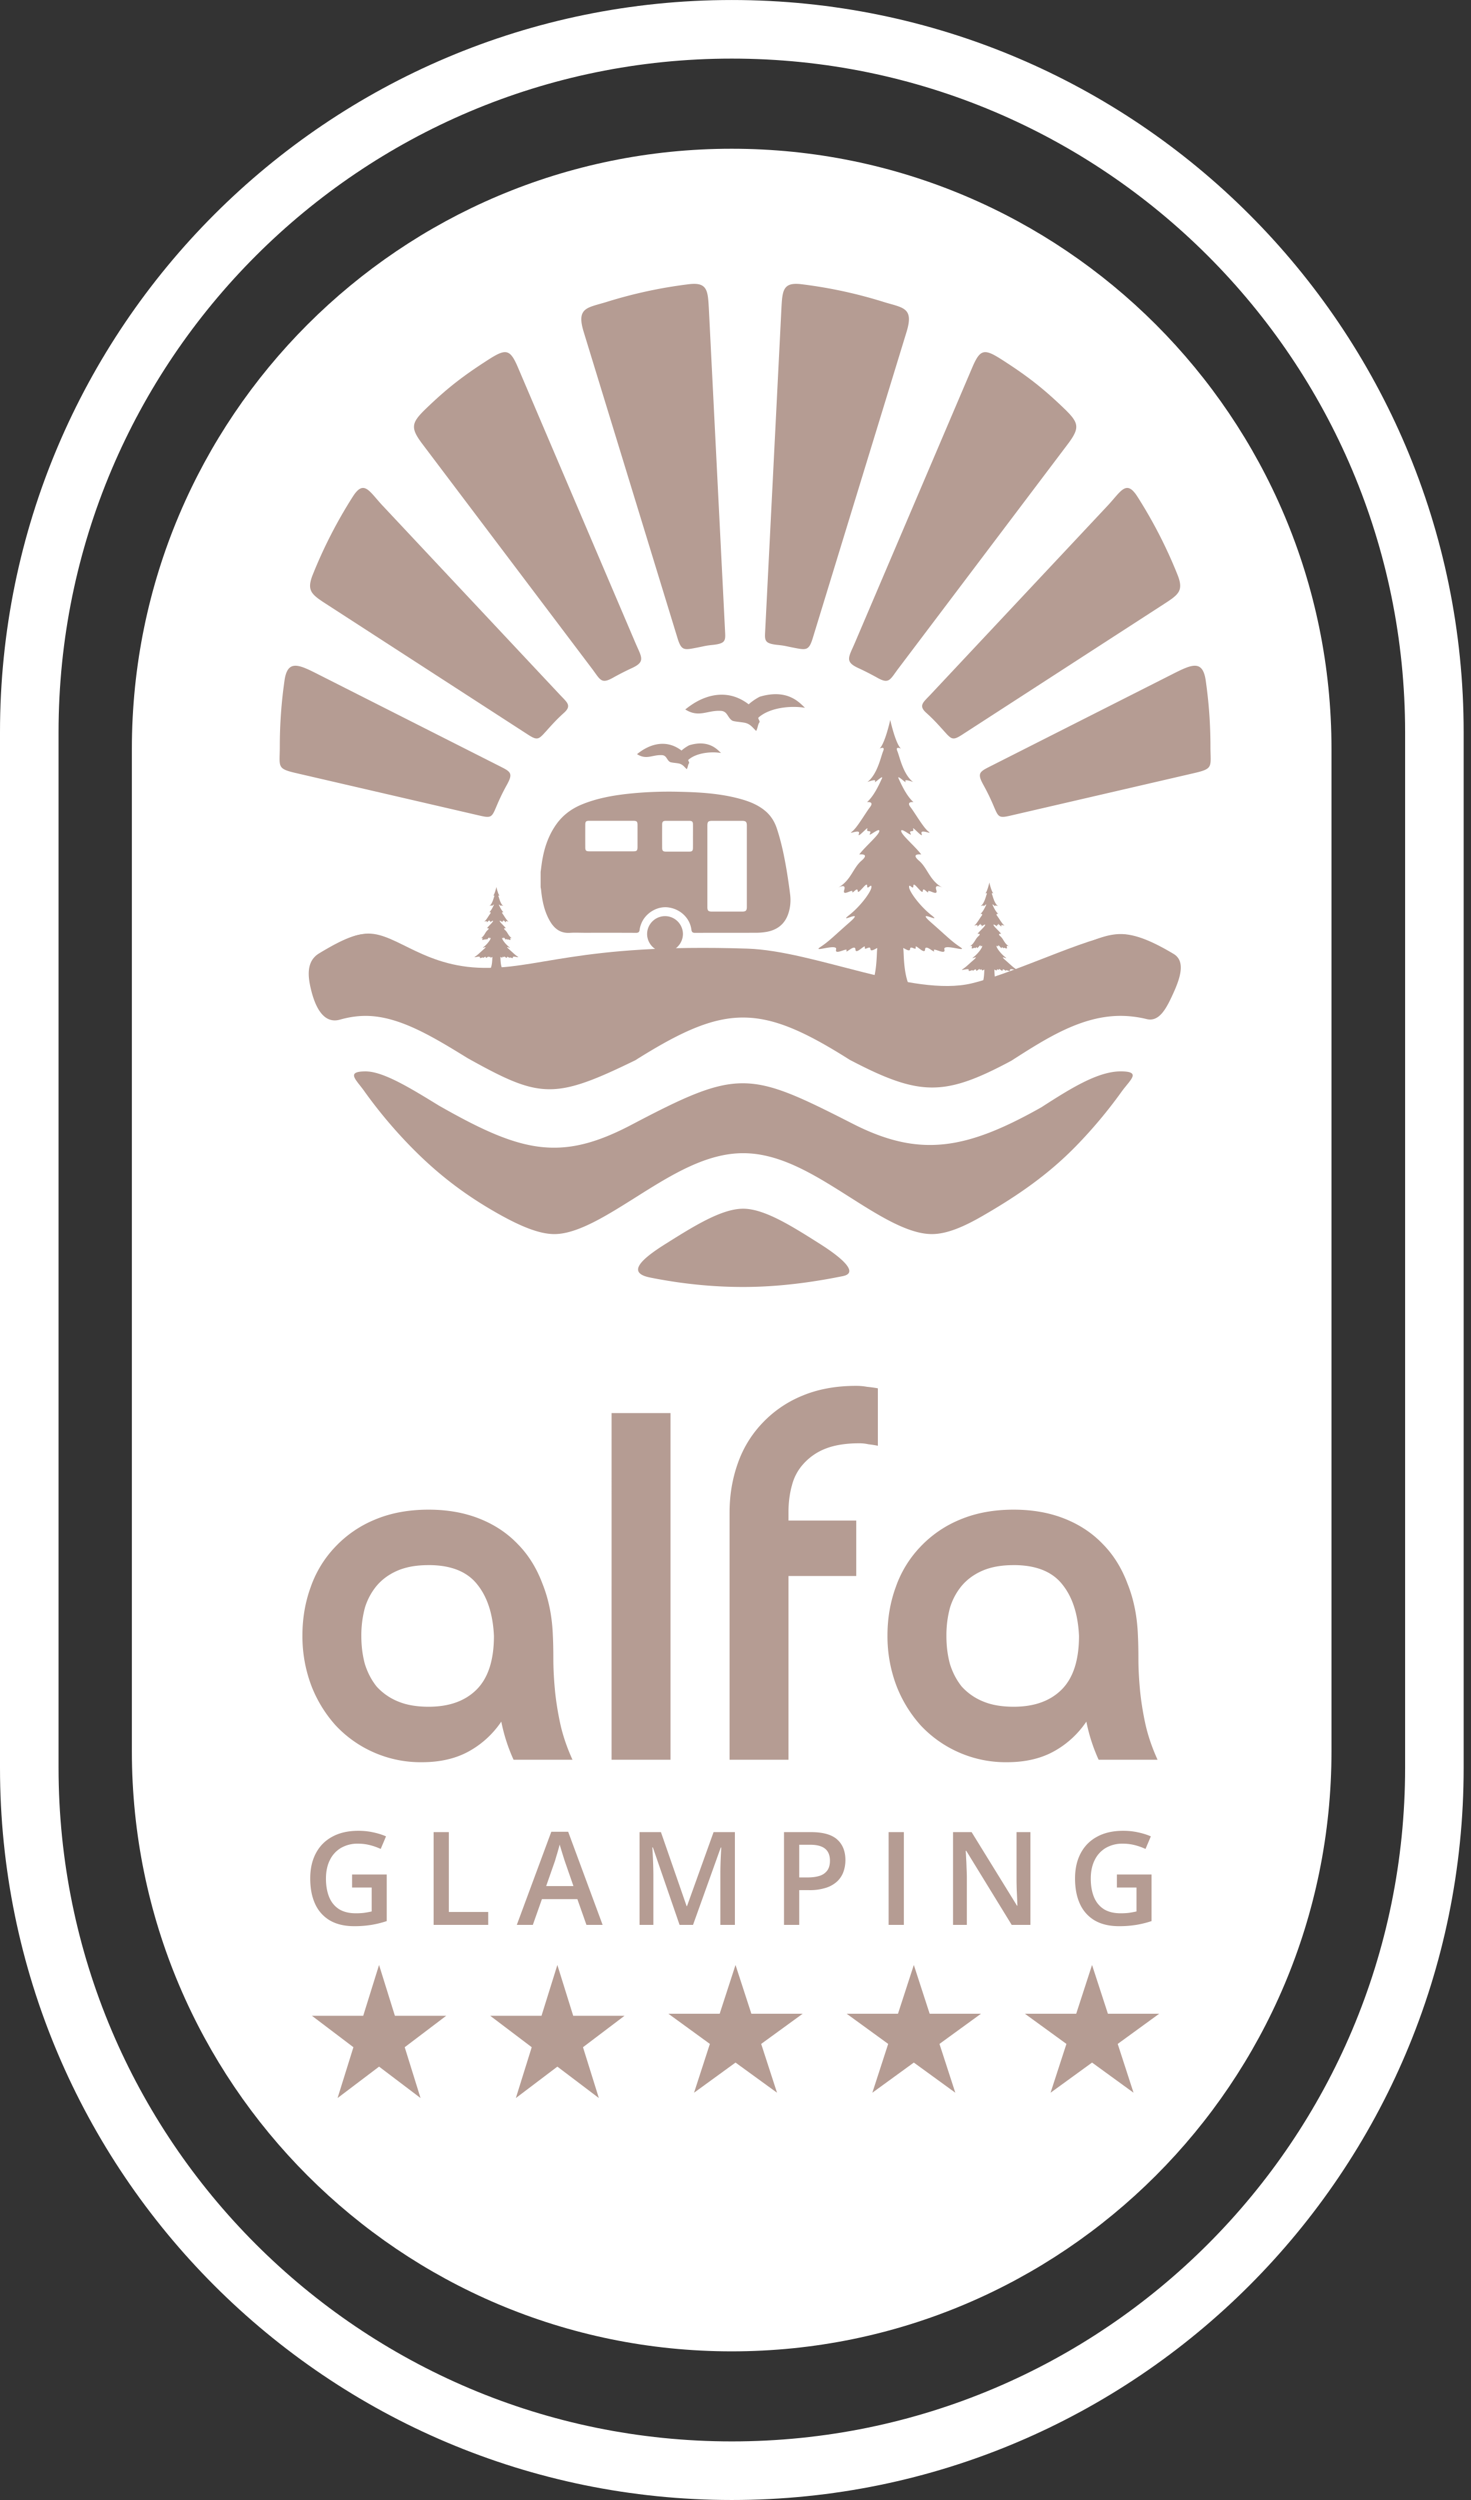 <svg width="83" height="141" fill="none" xmlns="http://www.w3.org/2000/svg"><rect width="100%" height="100%" fill="#333333" stroke="none"/><path d="M1.652 41.293c0-21.893 17.748-39.64 39.641-39.64 21.893 0 39.641 17.747 39.641 39.64v58.414c0 21.893-17.748 39.641-39.64 39.641-21.894 0-39.642-17.748-39.642-39.641V41.293z" stroke="#fff" stroke-width="3.304"/><path d="M7.441 42.232c0-18.691 15.152-33.843 33.844-33.843 18.69 0 33.843 15.152 33.843 33.843v56.542c0 18.691-15.152 33.843-33.843 33.843-18.692 0-33.844-15.152-33.844-33.843V42.232z" fill="#fff"/><path d="M21.388 110.824l.894 2.867h2.894l-2.34 1.772.893 2.867-2.34-1.772-2.342 1.772.894-2.867-2.34-1.772h2.893l.894-2.867zm20.113 0l.895 2.752h2.893l-2.34 1.701.894 2.753-2.342-1.701-2.34 1.701.893-2.753-2.34-1.701h2.893l.894-2.752zm10.061 0l.894 2.752h2.894l-2.341 1.701.894 2.753-2.341-1.701-2.341 1.701.894-2.753-2.341-1.701h2.894l.894-2.752zm10.056 0l.895 2.752h2.893l-2.34 1.701.893 2.753-2.34-1.701-2.342 1.701.895-2.753-2.342-1.701h2.894l.894-2.752zm-30.169 0l.894 2.867h2.894l-2.342 1.772.895 2.867-2.341-1.772-2.342 1.772.895-2.867-2.341-1.772h2.893l.895-2.867z" fill="#B59C93"/><path fill-rule="evenodd" clip-rule="evenodd" d="M38.666 40.012l.092-.07c.178-.138.354-.257.527-.354.177-.1.361-.185.55-.25.832-.29 1.658-.19 2.409.386.177-.161.39-.305.618-.426 1.61-.488 2.29.383 2.56.623-.798-.135-1.983-.016-2.62.545-.063.054.101.207.046.279-.09.12-.09.327-.183.482-.245-.243-.356-.42-.706-.474-.255-.04-.572-.062-.65-.114-.268-.175-.259-.529-.644-.547-.773-.038-1.233.407-2-.08zm-2.723 2.522l.064-.05c.125-.096.25-.18.37-.247.125-.07.254-.13.386-.176.584-.203 1.164-.133 1.691.27.124-.113.274-.213.434-.298 1.13-.342 1.608.269 1.797.437-.56-.095-1.392-.012-1.84.381-.043.039.072.146.033.196-.063.085-.063.23-.128.338-.172-.17-.25-.295-.496-.333-.179-.027-.401-.043-.456-.079-.188-.123-.182-.37-.452-.383-.543-.027-.865.285-1.403-.056zm28.76 14.944a6.234 6.234 0 00-1.471-.183c-2.223 0-4.197 1.267-6.17 2.532-2.966 1.588-4.453 1.92-6.843 1.007-.67-.253-1.41-.609-2.273-1.06-5.057-3.202-7.033-3.165-12.098.024-1.292.629-2.282 1.076-3.13 1.341-2.164.68-3.39.18-6.323-1.453-1.975-1.214-3.883-2.387-5.76-2.39h-.005c-.488 0-.969.077-1.444.211-.881.25-1.352-.61-1.602-1.557-.221-.835-.33-1.725.422-2.18 1.02-.617 1.941-1.09 2.624-1.09h.005c.992.002 2.531.948 4.121 1.926 2.107 1.295 4.295 2.64 6.522 2.64h.006c1.224-.001 2.405-.407 3.56-.988 6.964-3.491 7.018-3.635 14.007-.059 1.198.613 2.43 1.047 3.73 1.047 2.222 0 4.197-1.268 6.169-2.534 1.58-1.015 3.165-2.031 4.482-2.031.9 0 1.922.485 2.985 1.118.683.407.392 1.331-.02 2.234-.365.799-.768 1.622-1.494 1.445zm-1.426 4.105a26.723 26.723 0 01-2.522 3.014c-1.593 1.643-3.344 2.847-5.314 3.981-1.016.588-1.996 1.025-2.86 1.025-1.346 0-3.003-1.05-4.635-2.085-1.965-1.245-3.908-2.478-6.011-2.478h-.006c-2.106 0-4.088 1.247-6.08 2.502-1.63 1.025-3.273 2.06-4.565 2.061h-.006c-.882 0-1.962-.477-3.09-1.105-2.097-1.172-3.773-2.49-5.442-4.279a26.735 26.735 0 01-2.212-2.706c-.444-.623-1.04-1.086.096-1.086h.005c.06 0 .126.006.192.011.992.109 2.439.997 3.93 1.913 4.635 2.642 6.857 3.199 10.873 1.088 6.041-3.18 6.622-3.047 12.492-.056 3.751 1.91 6.36 1.477 10.628-.927 1.58-1.014 3.164-2.03 4.482-2.03 1.204.001.538.468.045 1.157zm-15.715 10.39c-1.822.368-3.7.613-5.633.613-1.792 0-3.542-.192-5.235-.53-1.156-.23-.846-.826.817-1.873 1.603-1.008 3.198-2.012 4.418-2.012h.006c1.198.001 2.758.99 4.336 1.989 1.27.805 2.19 1.63 1.29 1.812z" fill="#B59C93"/><path d="M54.821 55.463c2.656-.632 7.334-3.014 8.694-2.75 1.36.263-.063 1.138-.063 1.138l-5.533 3.983-8.851-.284-6.228-2.371-9.01 3.445-10.432-1.991-4.553-3.13c.232-.21.727-.67 1.613-.822 1.675-.287 3.16 1.739 6.512 1.897 3.35.158 5.532-1.391 15.206-1.075 3.782.124 9.326 2.75 12.645 1.96z" fill="#B59C93"/><path fill-rule="evenodd" clip-rule="evenodd" d="M43.877 36.373c.436.047.443.069.865.15.733.142.894.198 1.116-.529l5.296-17.282c.425-1.39-.22-1.346-1.32-1.69a26.157 26.157 0 00-4.623-.993c-1.048-.127-1.067.366-1.122 1.406l-.922 18.299c-.023.449.064.569.71.64zm4.552 1.306c.37.17.727.354 1.08.55.663.372.708.103 1.177-.519l9.571-12.672c.693-.924.622-1.194-.222-2.006-1.216-1.17-2.112-1.852-3.49-2.737-1.005-.644-1.236-.629-1.69.44l-6.62 15.522c-.346.808-.59 1.06.194 1.422zm3.84 2.53c.402.363.636.624.999 1.027.421.469.49.546 1.028.196l11.42-7.39c.802-.52 1.079-.738.721-1.634a26.435 26.435 0 00-2.259-4.398c-.628-.985-.917-.31-1.67.498l-9.99 10.652c-.43.46-.715.63-.249 1.05zm3.206 4.037c.252.458.402.769.608 1.253.247.586.287.653.913.507l10.383-2.403c1.111-.256.92-.35.92-1.5 0-1.263-.092-2.505-.267-3.722-.173-1.208-.811-.9-1.91-.343l-10.102 5.11c-.713.365-.925.408-.545 1.098zM40.21 36.373c-.436.047-.442.069-.866.15-.734.142-.893.198-1.115-.529l-5.297-17.282c-.423-1.39.218-1.346 1.32-1.69 1.488-.463 3.035-.8 4.623-.993 1.047-.127 1.067.366 1.123 1.406l.92 18.299c.023.449-.064.569-.708.64zm-4.553 1.306c-.369.17-.728.354-1.079.55-.664.372-.709.103-1.178-.519l-9.57-12.672c-.694-.924-.622-1.194.221-2.006 1.216-1.17 2.112-1.852 3.49-2.737 1.004-.644 1.236-.629 1.689.44l6.622 15.522c.345.808.59 1.06-.195 1.422zm-3.841 2.53c-.402.363-.636.624-.998 1.027-.422.469-.491.546-1.029.196l-11.42-7.39c-.8-.52-1.078-.738-.72-1.634a26.487 26.487 0 012.258-4.398c.628-.985.918-.31 1.672.498l9.99 10.652c.429.46.713.63.247 1.05zm-3.206 4.037c-.252.458-.402.769-.607 1.253-.247.586-.286.653-.913.507l-10.383-2.403c-1.112-.256-.92-.35-.92-1.5 0-1.263.092-2.505.266-3.722.173-1.208.812-.9 1.91-.343l10.103 5.11c.713.365.925.408.544 1.098zm21.621-3.642s.287 1.312.603 1.62c0 0-.33-.169-.202.139.13.306.316 1.298.89 1.744 0 0-.53-.21-.43-.028.1.182-.517-.447-.388-.167.13.279.438.979.84 1.328 0 0-.43-.056-.172.279s.724 1.154 1.011 1.378c.287.223-.495-.19-.38.13.114.322-.565-.495-.479-.272.086.224-.274.023-.145.26.129.237-.545-.368-.531-.145.014.224.789.862 1.133 1.322 0 0-.631-.084-.129.35.502.432.589 1.12 1.35 1.538 0 0-.503-.292-.374.112.13.405-.488-.083-.459.098.029.181-.287-.307-.301-.042-.015.265-.531-.586-.531-.293s-.244-.167-.244.07c0 .237.589 1.062 1.263 1.592.674.53-.962-.415-.029.402.933.818 1.148 1.06 1.65 1.395.502.336-.99-.228-.89.134.101.362-.674-.147-.587.068.085.214-.489-.403-.503-.068-.014.336-.574-.348-.53-.12.043.228-.302-.135-.316.094-.014.228-.43-.135-.387-.027.043.107-.015 1.435.373 2.16h-2.21c.388-.725.33-2.053.373-2.16.043-.108-.373.255-.387.027-.014-.229-.359.134-.316-.094.043-.228-.516.456-.53.12-.015-.335-.589.282-.503.068.087-.215-.688.295-.588-.068.1-.361-1.392.202-.89-.134.503-.335.718-.577 1.65-1.395.933-.817-.702.128-.028-.402.674-.53 1.263-1.355 1.263-1.592 0-.237-.244.223-.244-.07 0-.293-.517.558-.53.293-.015-.265-.331.224-.302.042.028-.181-.588.307-.46-.098.13-.404-.372-.111-.372-.111.76-.42.846-1.107 1.348-1.54.503-.432-.129-.349-.129-.349.345-.46 1.12-1.099 1.134-1.322.014-.223-.66.383-.531.145.13-.237-.232-.037-.146-.26.087-.223-.593.594-.478.273.115-.32-.668.092-.38-.131.287-.224.753-1.043 1.011-1.378.258-.335-.172-.28-.172-.28.401-.348.71-1.048.839-1.327.13-.28-.488.349-.387.167.1-.181-.43.028-.43.028.573-.446.76-1.438.89-1.745.128-.307-.202-.139-.202-.139.314-.307.601-1.619.601-1.619zm5.592 9.169s.11.5.23.617c0 0-.126-.063-.077.054.05.117.12.495.34.665 0 0-.203-.079-.164-.01.038.069-.197-.17-.148-.064.049.107.167.374.32.507 0 0-.164-.021-.066.106.099.128.277.441.386.526.11.085-.189-.072-.145.05.044.123-.215-.19-.182-.104.032.085-.105.009-.056.1.05.09-.208-.141-.203-.056.006.085.301.329.433.504 0 0-.24-.032-.05.134.192.165.225.427.515.587 0 0-.191-.112-.142.043.05.154-.186-.032-.175.037.01.07-.11-.117-.115-.016-.005.101-.202-.224-.202-.112s-.093-.064-.093.026c0 .091.224.406.481.608.258.202-.366-.159-.01.154.355.312.437.404.629.532s-.378-.087-.34.051c.039.138-.257-.056-.224.026s-.186-.154-.192-.026c-.005.128-.218-.133-.202-.046.017.087-.115-.051-.12.036-.006.087-.165-.051-.148-.01.016.04-.006.547.142.824h-.843c.148-.277.126-.784.143-.825.016-.04-.143.098-.148.01-.005-.086-.137.052-.12-.035.016-.087-.197.174-.203.046-.005-.128-.224.108-.192.026.033-.082-.262.112-.224-.026.038-.138-.53.077-.34-.051.192-.128.274-.22.63-.532.356-.313-.268.048-.01-.154.257-.202.481-.517.481-.608 0-.09-.093.086-.093-.026 0-.112-.197.213-.202.112-.006-.101-.126.085-.115.016.01-.07-.225.117-.175-.037.049-.155-.143-.043-.143-.043.29-.16.323-.422.515-.587.192-.165-.05-.134-.05-.134.132-.175.428-.419.433-.504.006-.085-.251.146-.202.055.05-.09-.089-.014-.055-.099.032-.085-.227.227-.183.104.044-.122-.255.035-.145-.05.11-.085.287-.398.386-.526.098-.127-.066-.106-.066-.106.153-.133.271-.4.32-.507.05-.106-.186.133-.148.064.039-.07-.164.01-.164.01.22-.17.29-.548.34-.665.049-.117-.077-.053-.077-.053.119-.117.228-.618.228-.618zm-27.815.252s.087.403.183.496c0 0-.1-.05-.061.044.04.093.096.398.27.535 0 0-.16-.065-.13-.01.03.056-.158-.136-.118-.051.04.086.133.3.255.407 0 0-.13-.017-.052.086.078.103.22.354.308.423.087.068-.151-.058-.116.04.035.098-.172-.152-.146-.084.027.069-.083.007-.044.08.04.072-.166-.113-.162-.045.005.069.24.265.346.405 0 0-.192-.025-.04.108.153.132.18.343.411.472 0 0-.153-.09-.113.034.039.124-.15-.026-.14.03.009.056-.088-.094-.092-.013-.005.081-.162-.18-.162-.09s-.074-.051-.074.022c0 .072.179.325.384.488.206.163-.292-.127-.008.123.284.252.35.325.502.428.153.103-.301-.07-.27.042.03.11-.206-.046-.18.02.026.066-.149-.123-.153-.02-.004.102-.175-.107-.162-.037.014.07-.091-.041-.096.029-.004.07-.13-.042-.117-.01.012.034-.005.442.113.663h-.673c.119-.221.101-.629.114-.662.013-.033-.114.078-.118.009-.004-.07-.11.04-.096-.029.013-.07-.157.14-.162.037-.004-.103-.179.086-.152.02.026-.066-.21.09-.18-.02.03-.112-.424.061-.27-.041.152-.103.218-.177.502-.429.284-.25-.214.04-.009-.123s.384-.416.384-.488c0-.073-.074.068-.074-.022s-.157.171-.161.09c-.004-.081-.101.069-.092.013.009-.056-.18.094-.14-.03.04-.124-.114-.034-.114-.034.232-.129.258-.34.41-.472.154-.133-.038-.108-.038-.108.104-.14.34-.336.345-.405.004-.068-.201.117-.162.044.04-.072-.07-.01-.044-.079.026-.069-.18.182-.146.084.035-.098-.203.028-.116-.04.087-.069.23-.32.308-.423.079-.102-.052-.086-.052-.086.122-.106.216-.321.255-.407.04-.086-.148.107-.117.052.03-.056-.132.008-.132.008.175-.136.232-.44.271-.534.04-.095-.06-.044-.06-.044.095-.094.183-.496.183-.496z" fill="#B59C93"/><path d="M30.503 49.184c.037-.257.064-.516.112-.771.127-.69.362-1.34.772-1.919.372-.525.867-.886 1.456-1.128.796-.325 1.63-.484 2.48-.584a21.86 21.86 0 013.036-.125c1.12.025 2.236.092 3.326.379.53.14 1.04.328 1.472.682.325.266.541.604.673 1 .25.753.412 1.527.545 2.307.081.478.15.958.21 1.44.04.338.013.677-.086 1.005-.188.625-.621.977-1.253 1.089a3.56 3.56 0 01-.602.05c-1.142.004-2.285-.001-3.427.005-.144 0-.188-.05-.206-.184-.088-.665-.64-1.178-1.337-1.256-.62-.068-1.277.343-1.498.94a1.332 1.332 0 00-.085.316c-.014.136-.065.184-.208.183-.968-.006-1.936-.003-2.903-.003-.271 0-.543-.016-.812.003-.557.039-.908-.249-1.16-.7-.299-.533-.418-1.118-.477-1.72-.005-.053-.018-.105-.027-.158v-.851zm9.41-.33v2.308c0 .198.054.252.254.252h1.72c.192 0 .252-.06.252-.257v-4.601c0-.202-.06-.26-.265-.26h-1.678c-.238 0-.283.046-.283.28v2.279zm-5.41-2.561H33.25c-.185 0-.226.041-.226.226-.002.421-.002.842 0 1.264 0 .192.04.232.237.232h2.475c.191 0 .235-.045.236-.235v-1.25c0-.196-.043-.236-.246-.237h-1.224zm4.597.87c0-.223.002-.447 0-.671-.003-.15-.05-.195-.202-.196h-1.333c-.152 0-.204.053-.204.208-.002.439-.002.878 0 1.317 0 .157.051.21.203.21h1.333c.155 0 .2-.048.202-.208.003-.22.001-.44 0-.66z" fill="#B59C93"/><path d="M37.523 51.67c.553 0 1.005.448 1.012 1.006a1.024 1.024 0 01-1.018 1.017 1.023 1.023 0 01-1.005-1.016 1.015 1.015 0 011.01-1.007zM17.064 92.24c0-.97.157-1.881.47-2.738a6.27 6.27 0 011.386-2.263 6.442 6.442 0 012.244-1.536c.887-.372 1.894-.558 3.02-.558 1.053 0 2.005.167 2.854.502.85.335 1.57.81 2.162 1.425.61.614 1.08 1.368 1.413 2.262.35.876.545 1.853.582 2.933.018.354.027.792.027 1.313 0 .503.028 1.061.084 1.676.055.614.157 1.266.304 1.955.148.67.379 1.35.693 2.04h-3.325a9.73 9.73 0 01-.693-2.152 5.275 5.275 0 01-1.828 1.676c-.74.41-1.626.615-2.66.615a6.565 6.565 0 01-2.716-.559 6.54 6.54 0 01-2.133-1.508 7.223 7.223 0 01-1.386-2.263 7.877 7.877 0 01-.498-2.82zm7.12-3.967c-.683 0-1.265.102-1.745.307-.48.205-.878.494-1.192.866a3.553 3.553 0 00-.665 1.257 6.044 6.044 0 00-.194 1.564c0 .559.065 1.08.194 1.564.148.484.37.913.665 1.285a3.29 3.29 0 001.192.838c.48.205 1.062.307 1.745.307 1.146 0 2.042-.316 2.688-.95.665-.651.998-1.666.998-3.044-.056-1.229-.37-2.197-.942-2.905-.573-.726-1.487-1.09-2.744-1.09zM37.833 99.25h-3.325V79.698h3.325V99.25zm6.657-13.49h3.823v3.127H44.49V99.25h-3.325V85.312c0-.987.157-1.918.47-2.793a6.268 6.268 0 011.386-2.263 6.442 6.442 0 012.245-1.536c.886-.372 1.902-.558 3.047-.558.204 0 .407.018.61.055.203.02.407.047.61.084v3.24a6.08 6.08 0 00-.527-.083 2.399 2.399 0 00-.526-.056c-.758 0-1.395.102-1.912.307a3.246 3.246 0 00-1.22.838 2.832 2.832 0 00-.664 1.229c-.13.465-.194.968-.194 1.508v.475zm5.585 6.48c0-.97.157-1.881.471-2.738a6.27 6.27 0 011.386-2.263 6.442 6.442 0 012.244-1.536c.887-.372 1.894-.558 3.02-.558 1.053 0 2.005.167 2.854.502.85.335 1.57.81 2.162 1.425.61.614 1.08 1.368 1.413 2.262.35.876.545 1.853.582 2.933.018.354.027.792.027 1.313 0 .503.028 1.061.084 1.676.055.614.157 1.266.304 1.955.148.67.379 1.35.693 2.04H61.99a9.73 9.73 0 01-.693-2.152 5.275 5.275 0 01-1.828 1.676c-.74.41-1.626.615-2.66.615a6.565 6.565 0 01-2.716-.559 6.54 6.54 0 01-2.134-1.508 7.223 7.223 0 01-1.385-2.263 7.877 7.877 0 01-.499-2.82zm7.121-3.967c-.683 0-1.265.102-1.745.307-.48.205-.878.494-1.192.866a3.553 3.553 0 00-.665 1.257 6.044 6.044 0 00-.194 1.564c0 .559.065 1.08.194 1.564.148.484.37.913.665 1.285a3.29 3.29 0 001.192.838c.48.205 1.062.307 1.745.307 1.146 0 2.042-.316 2.688-.95.665-.651.998-1.666.998-3.044-.056-1.229-.37-2.197-.942-2.905-.573-.726-1.487-1.09-2.744-1.09zm-37.33 17.45h1.955v2.627a5.794 5.794 0 01-.852.212 5.92 5.92 0 01-.988.075c-.532 0-.983-.105-1.353-.315a2.055 2.055 0 01-.838-.92c-.19-.403-.286-.889-.286-1.457 0-.546.106-1.02.319-1.421.212-.403.52-.715.927-.934.405-.222.897-.333 1.474-.333.284 0 .559.028.824.086.267.055.512.131.733.229l-.3.709a3.407 3.407 0 00-.595-.212 2.71 2.71 0 00-.683-.086 1.86 1.86 0 00-.97.244 1.61 1.61 0 00-.623.687c-.146.294-.218.641-.218 1.042 0 .389.058.73.175 1.024.117.293.3.522.548.687.25.162.574.243.97.243.198 0 .366-.011.504-.032.139-.021.267-.045.383-.072v-1.349h-1.106v-.734zm4.6 2.842v-5.233h.86v4.503h2.222v.73h-3.081zm8.624 0l-.512-1.453h-2l-.513 1.453h-.905l1.947-5.254h.952l1.944 5.254h-.913zm-.734-2.19l-.497-1.432-.083-.262a49.582 49.582 0 01-.197-.647 7.848 7.848 0 01-.09.329 8.267 8.267 0 01-.1.336l-.07.244-.502 1.432h1.54zm5.989 2.19l-1.507-4.37h-.032a25.13 25.13 0 01.06 1.499v2.871h-.78v-5.233h1.207l1.45 4.177h.02l1.5-4.177h1.203v5.233h-.82v-2.913a20.34 20.34 0 01.03-1.049l.02-.401h-.028l-1.564 4.363h-.759zm7.414-5.233c.675 0 1.168.138 1.478.415.31.277.465.665.465 1.164 0 .226-.035.442-.107.647-.07.203-.184.383-.344.541a1.69 1.69 0 01-.633.369 2.97 2.97 0 01-.963.136h-.559v1.961h-.859v-5.233h1.522zm-.058.712h-.605v1.844h.47c.269 0 .498-.031.687-.093a.84.84 0 00.43-.305c.097-.138.146-.321.146-.547 0-.303-.092-.529-.276-.677-.181-.148-.465-.222-.852-.222zm4.439 4.521v-5.233H51v5.233h-.86zm8.001 0h-1.056l-2.563-4.177h-.032c.01.141.018.29.025.447.01.158.017.32.021.487.008.167.014.337.018.509v2.734h-.78v-5.233h1.049l2.56 4.149h.024a72.63 72.63 0 00-.04-.906 37.492 37.492 0 01-.01-.49v-2.753h.784v5.233zm4.879-2.842h1.955v2.627a5.795 5.795 0 01-.852.212 5.92 5.92 0 01-.988.075c-.532 0-.983-.105-1.353-.315a2.055 2.055 0 01-.838-.92c-.19-.403-.286-.889-.286-1.457 0-.546.106-1.02.319-1.421.212-.403.52-.715.927-.934.405-.222.897-.333 1.474-.333.284 0 .559.028.824.086.267.055.511.131.733.229l-.3.709a3.41 3.41 0 00-.595-.212 2.71 2.71 0 00-.683-.086 1.86 1.86 0 00-.97.244 1.61 1.61 0 00-.623.687c-.146.294-.218.641-.218 1.042 0 .389.058.73.175 1.024.117.293.3.522.548.687.25.162.574.243.97.243.198 0 .366-.011.504-.032.139-.021.267-.045.383-.072v-1.349H63.02v-.734z" fill="#B59C93"/></svg>